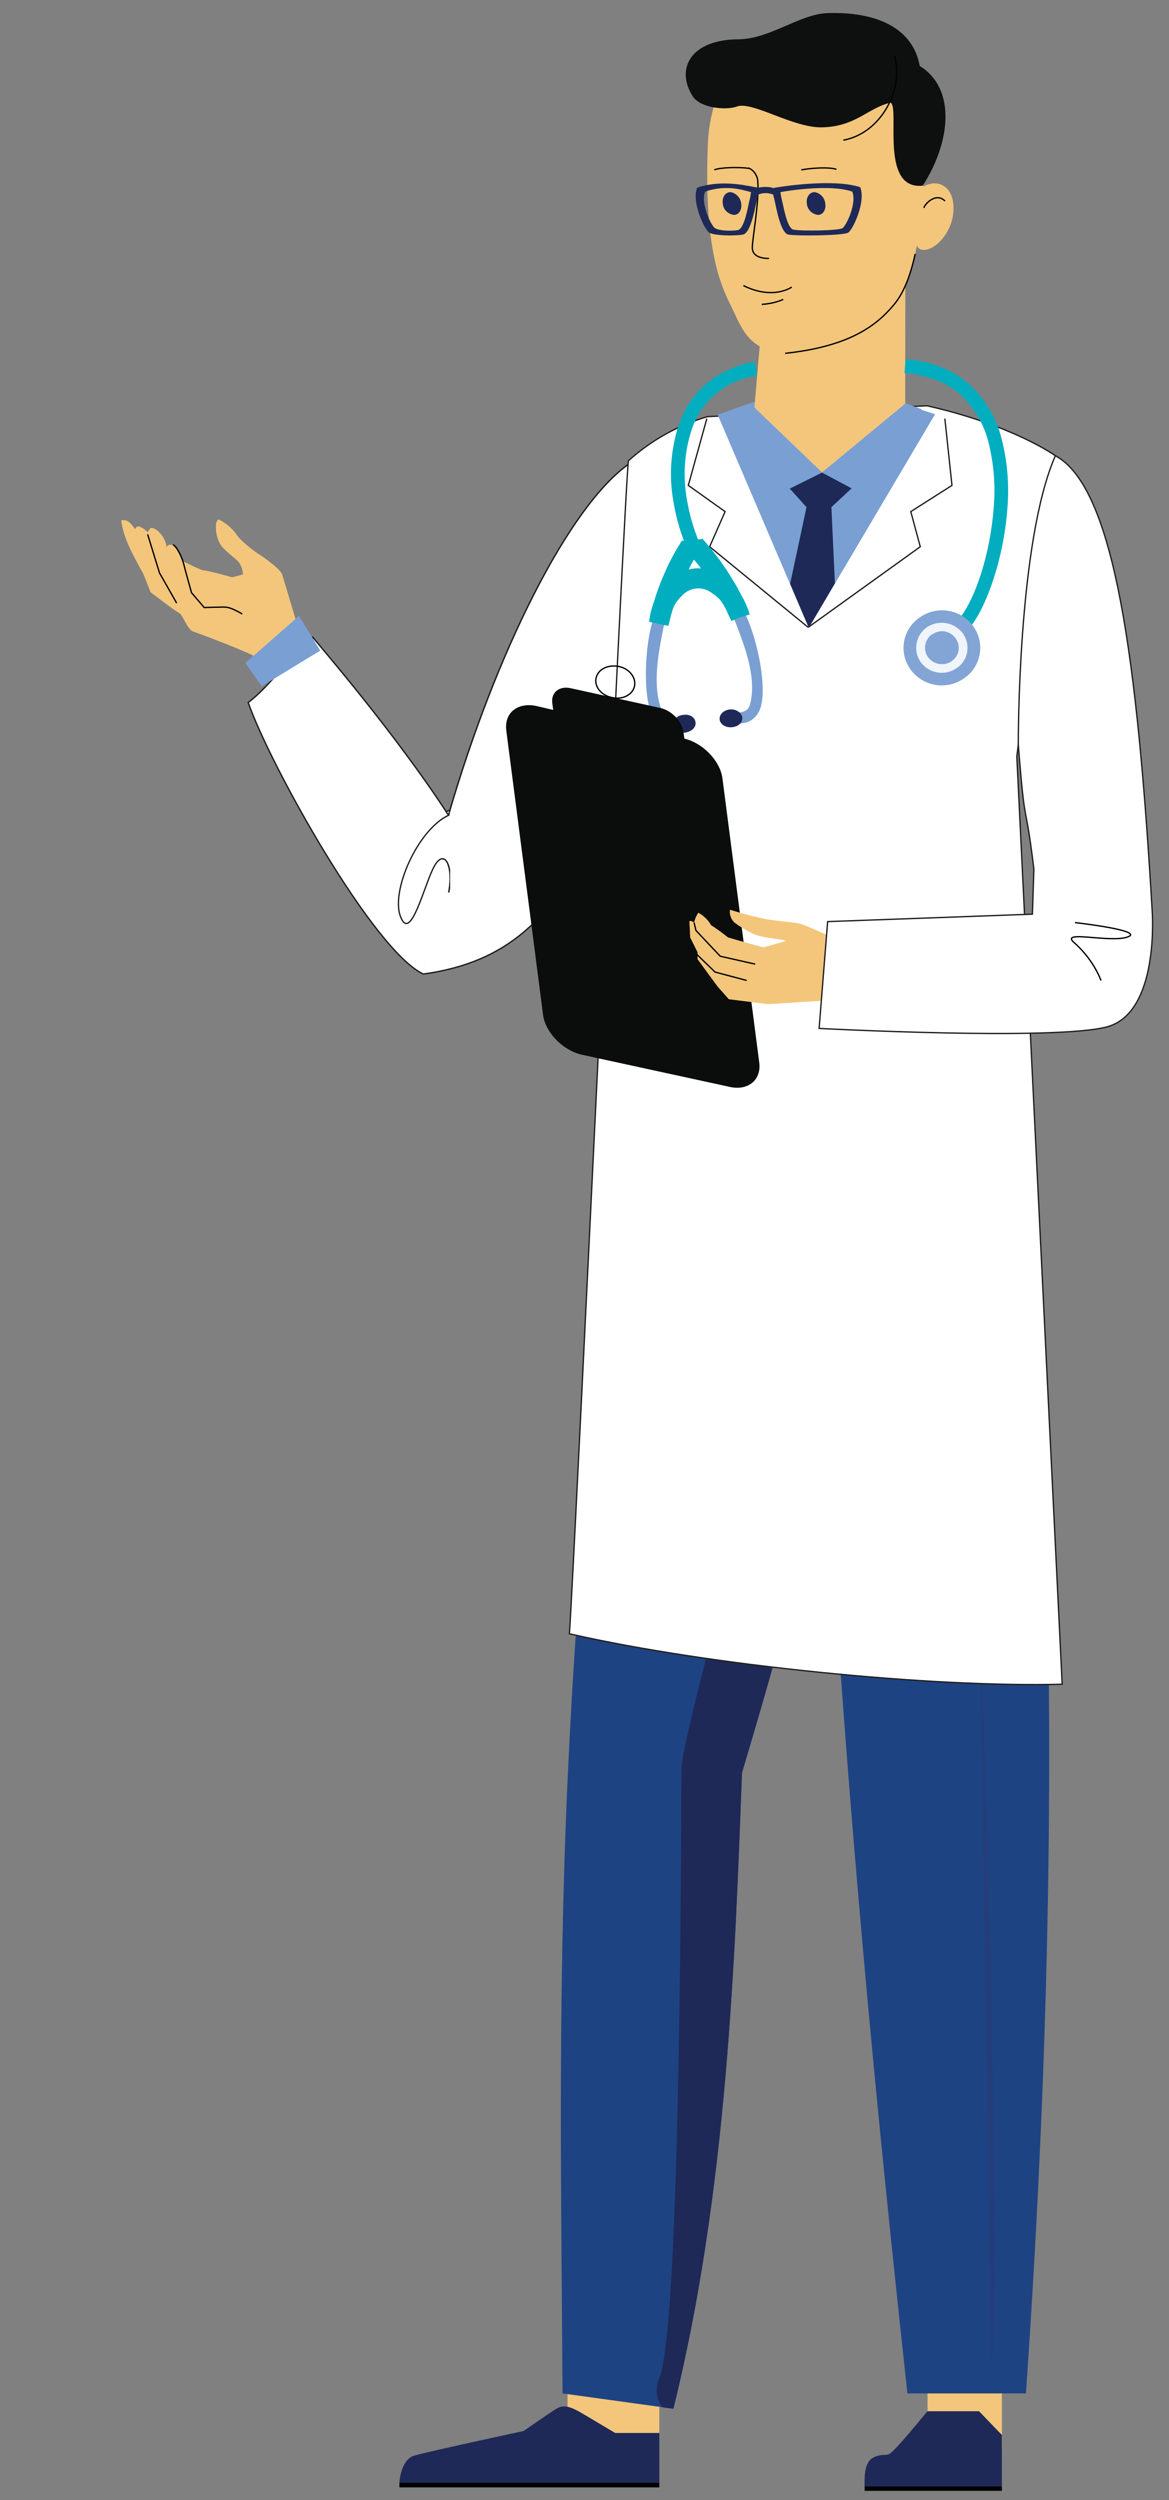 <svg version="1.1" id="el_zeUOaL7wQ" xmlns="http://www.w3.org/2000/svg" xmlns:xlink="http://www.w3.org/1999/xlink" x="0px" y="0px" viewBox="0 0 263 562" enable-background="new 0 0 263 562" xml:space="preserve"><rect x="0" y="0" width="263" height="562" fill="#808080" stroke="none"/><style>@-webkit-keyframes kf_el_Fxv5JPkSW1w_an_7-uqxQuod{0%{-webkit-transform: translate(101.255px, 218.952px) rotate(7deg) translate(-101.255px, -218.952px);transform: translate(101.255px, 218.952px) rotate(7deg) translate(-101.255px, -218.952px);}8.33%{-webkit-transform: translate(101.255px, 218.952px) rotate(0deg) translate(-101.255px, -218.952px);transform: translate(101.255px, 218.952px) rotate(0deg) translate(-101.255px, -218.952px);}16.67%{-webkit-transform: translate(101.255px, 218.952px) rotate(-7deg) translate(-101.255px, -218.952px);transform: translate(101.255px, 218.952px) rotate(-7deg) translate(-101.255px, -218.952px);}25%{-webkit-transform: translate(101.255px, 218.952px) rotate(0deg) translate(-101.255px, -218.952px);transform: translate(101.255px, 218.952px) rotate(0deg) translate(-101.255px, -218.952px);}33.33%{-webkit-transform: translate(101.255px, 218.952px) rotate(7deg) translate(-101.255px, -218.952px);transform: translate(101.255px, 218.952px) rotate(7deg) translate(-101.255px, -218.952px);}41.67%{-webkit-transform: translate(101.255px, 218.952px) rotate(0deg) translate(-101.255px, -218.952px);transform: translate(101.255px, 218.952px) rotate(0deg) translate(-101.255px, -218.952px);}50%{-webkit-transform: translate(101.255px, 218.952px) rotate(-7deg) translate(-101.255px, -218.952px);transform: translate(101.255px, 218.952px) rotate(-7deg) translate(-101.255px, -218.952px);}58.33%{-webkit-transform: translate(101.255px, 218.952px) rotate(0deg) translate(-101.255px, -218.952px);transform: translate(101.255px, 218.952px) rotate(0deg) translate(-101.255px, -218.952px);}66.67%{-webkit-transform: translate(101.255px, 218.952px) rotate(7deg) translate(-101.255px, -218.952px);transform: translate(101.255px, 218.952px) rotate(7deg) translate(-101.255px, -218.952px);}75%{-webkit-transform: translate(101.255px, 218.952px) rotate(0deg) translate(-101.255px, -218.952px);transform: translate(101.255px, 218.952px) rotate(0deg) translate(-101.255px, -218.952px);}83.33%{-webkit-transform: translate(101.255px, 218.952px) rotate(-7deg) translate(-101.255px, -218.952px);transform: translate(101.255px, 218.952px) rotate(-7deg) translate(-101.255px, -218.952px);}91.67%{-webkit-transform: translate(101.255px, 218.952px) rotate(0deg) translate(-101.255px, -218.952px);transform: translate(101.255px, 218.952px) rotate(0deg) translate(-101.255px, -218.952px);}100%{-webkit-transform: translate(101.255px, 218.952px) rotate(7deg) translate(-101.255px, -218.952px);transform: translate(101.255px, 218.952px) rotate(7deg) translate(-101.255px, -218.952px);}}@keyframes kf_el_Fxv5JPkSW1w_an_7-uqxQuod{0%{-webkit-transform: translate(101.255px, 218.952px) rotate(7deg) translate(-101.255px, -218.952px);transform: translate(101.255px, 218.952px) rotate(7deg) translate(-101.255px, -218.952px);}8.33%{-webkit-transform: translate(101.255px, 218.952px) rotate(0deg) translate(-101.255px, -218.952px);transform: translate(101.255px, 218.952px) rotate(0deg) translate(-101.255px, -218.952px);}16.67%{-webkit-transform: translate(101.255px, 218.952px) rotate(-7deg) translate(-101.255px, -218.952px);transform: translate(101.255px, 218.952px) rotate(-7deg) translate(-101.255px, -218.952px);}25%{-webkit-transform: translate(101.255px, 218.952px) rotate(0deg) translate(-101.255px, -218.952px);transform: translate(101.255px, 218.952px) rotate(0deg) translate(-101.255px, -218.952px);}33.33%{-webkit-transform: translate(101.255px, 218.952px) rotate(7deg) translate(-101.255px, -218.952px);transform: translate(101.255px, 218.952px) rotate(7deg) translate(-101.255px, -218.952px);}41.67%{-webkit-transform: translate(101.255px, 218.952px) rotate(0deg) translate(-101.255px, -218.952px);transform: translate(101.255px, 218.952px) rotate(0deg) translate(-101.255px, -218.952px);}50%{-webkit-transform: translate(101.255px, 218.952px) rotate(-7deg) translate(-101.255px, -218.952px);transform: translate(101.255px, 218.952px) rotate(-7deg) translate(-101.255px, -218.952px);}58.33%{-webkit-transform: translate(101.255px, 218.952px) rotate(0deg) translate(-101.255px, -218.952px);transform: translate(101.255px, 218.952px) rotate(0deg) translate(-101.255px, -218.952px);}66.67%{-webkit-transform: translate(101.255px, 218.952px) rotate(7deg) translate(-101.255px, -218.952px);transform: translate(101.255px, 218.952px) rotate(7deg) translate(-101.255px, -218.952px);}75%{-webkit-transform: translate(101.255px, 218.952px) rotate(0deg) translate(-101.255px, -218.952px);transform: translate(101.255px, 218.952px) rotate(0deg) translate(-101.255px, -218.952px);}83.33%{-webkit-transform: translate(101.255px, 218.952px) rotate(-7deg) translate(-101.255px, -218.952px);transform: translate(101.255px, 218.952px) rotate(-7deg) translate(-101.255px, -218.952px);}91.67%{-webkit-transform: translate(101.255px, 218.952px) rotate(0deg) translate(-101.255px, -218.952px);transform: translate(101.255px, 218.952px) rotate(0deg) translate(-101.255px, -218.952px);}100%{-webkit-transform: translate(101.255px, 218.952px) rotate(7deg) translate(-101.255px, -218.952px);transform: translate(101.255px, 218.952px) rotate(7deg) translate(-101.255px, -218.952px);}}#el_zeUOaL7wQ *{-webkit-animation-duration: 6s;animation-duration: 6s;-webkit-animation-iteration-count: infinite;animation-iteration-count: infinite;-webkit-animation-timing-function: cubic-bezier(0, 0, 1, 1);animation-timing-function: cubic-bezier(0, 0, 1, 1);}#el_eo9IXaZACA{fill: #FFFFFF;stroke: #231F20;stroke-width: 0.3;}#el_6CuiUMoXrO{fill: #FFFFFF;stroke: #231F20;stroke-width: 0.3;}#el_JGmK2b4Hi7{fill: #FFFFFF;stroke: #231F20;stroke-width: 0.3;}#el_6sX6razVwC{fill: #020202;}#el_2m_ngpGgvz{fill: #F3C67B;}#el_hUzRQpA665{fill: #1E2958;}#el_FZdQ-msCWy{fill: #1E4383;}#el_gqsmu7y7Wf{fill: #F3C67B;}#el_nmmTvSP9B-{fill: #1E4383;}#el_LpvkO3jgY6{fill: #020202;}#el_aq8RyPsFXq{fill: #1E2958;}#el_b1TckZoF5J{fill: #1E2958;}#el_VBxJxR4-AG{fill: #233E7A;}#el_BL9FVqVHQ1{fill: #FFFFFF;stroke: #231F20;stroke-width: 0.3;}#el_p72qZd3RFwC{fill: #7A9FD3;}#el_msf2nqmazBb{fill: #FFFFFF;stroke: #231F20;stroke-width: 0.3;}#el_L7OTVKPeMbl{fill: #FFFFFF;stroke: #231F20;stroke-width: 0.3;}#el_DpG-fAnJwxs{fill: #F3C67B;}#el_Es4VwgDCpRp{fill: #F3C67B;}#el_r-VKNSPf-IK{fill: #0E0F0F;}#el_DwuJKRARWbE{fill: #F3C67B;}#el_5ryzJd6ROe6{fill: none;stroke: #020202;stroke-width: 0.3;}#el_mbzu5p78CRg{fill: #1E2958;}#el_2wjBONbGzLJ{fill: none;stroke: #020202;stroke-width: 0.3;}#el_hNTgt16W80y{fill: none;stroke: #020202;stroke-width: 0.3;}#el_kvzlXepslFP{fill: none;stroke: #020202;stroke-width: 0.3;}#el_XO5b456qBk9{fill: none;stroke: #020202;stroke-width: 0.3;}#el_Lywa3HchNzP{fill: none;stroke: #020202;stroke-width: 0.3;}#el_Id4ipde6LIk{fill: none;stroke: #020202;stroke-width: 0.3;}#el__ZjbE_8pzIZ{fill: none;stroke: #020202;stroke-width: 0.3;}#el_WVtUReVtQUr{fill: #1E2958;}#el_2ynkPP3DCK4{fill: #7A9FD3;}#el_abNjTaA4yCt{fill: #7A9FD3;}#el_tb1aDqczlL5{fill: #1E2958;}#el_HBdRO3QV47Y{fill: #7A9FD3;}#el_ZFC4w6EtCh0{fill: #1E2958;}#el_l0SVF4sLL1T{fill: #7A9FD3;}#el_VdfjxQCip9k{fill: #1E2958;}#el_Z7QB8xAoJwT{fill: #00AEC0;}#el_aCaF3SqDVbd{fill: #00AEC0;}#el_HXAUMyh4UYT{fill: #00AEC0;}#el_hl86dvHQAWx{fill: #82A5D5;}#el_M04naG9P1aL{fill: #F0F4FB;}#el_8ZrWKliz00c{fill: #0B0C0C;}#el_duD4jYmF50v{fill: none;stroke: #020202;stroke-width: 0.3;}#el_ppWJTZpmYcO{fill: none;}#el_hTQQybUkiOC{fill: #F3C67B;}#el_OUjY7TCp-10{fill: none;stroke: #020202;stroke-width: 0.3;}#el_baHq_wCZghr{fill: none;stroke: #020202;stroke-width: 0.3;}#el_X3JbpaViG5f{fill: #020202;}#el_nJ9kLLQUCNI{fill: #FFFFFF;stroke: #231F20;stroke-width: 0.3;}#el_4OLjzZYIviX{fill: none;stroke: #020202;stroke-width: 0.3;}#el_cX-_9Z6o2zx{fill: #1E2958;}#el_PpYjos7XoZm{fill: #FFFFFF;stroke: #231F20;stroke-width: 0.3;}#el_OqNyKjhKFr3{fill: #FFFFFF;stroke: #231F20;stroke-width: 0.3;}#el_PUPY6Qcv-1d{fill: #FFFFFF;stroke: #231F20;stroke-width: 0.3;}#el_oHOilxdjIef{fill: #FFFFFF;stroke: #231F20;stroke-width: 0.3;}#el_OCweNqhsG_-{fill: #F3C67B;}#el_qSnkwNzHb1D{fill: none;}#el_wqrVXO5eyXN{fill: none;stroke: #020202;stroke-width: 0.3;}#el_8nC8UWOvbRJ{fill: none;stroke: #020202;stroke-width: 0.3;}#el_tjviWYrE4mL{fill: #7A9FD3;}#el_-U5hpEreTis{fill: #F3C67B;}#el_YVWuAOI76S7{fill: none;}#el_SeoQKTtlc5j{fill: none;stroke: #020202;stroke-width: 0.3;}#el_TCBU4W64K9_{fill: none;stroke: #020202;stroke-width: 0.3;}#el_A0usPAKd_FI{fill: #7A9FD3;}#el_Fxv5JPkSW1w_an_7-uqxQuod{-webkit-animation-fill-mode: backwards;animation-fill-mode: backwards;-webkit-transform: translate(101.255px, 218.952px) rotate(7deg) translate(-101.255px, -218.952px);transform: translate(101.255px, 218.952px) rotate(7deg) translate(-101.255px, -218.952px);-webkit-animation-name: kf_el_Fxv5JPkSW1w_an_7-uqxQuod;animation-name: kf_el_Fxv5JPkSW1w_an_7-uqxQuod;-webkit-animation-timing-function: cubic-bezier(0, 0, 1, 1);animation-timing-function: cubic-bezier(0, 0, 1, 1);}</style>
<g id="el_9iIj82bmka">
	<path stroke-miterlimit="10" d="M101.255,217.73&#10;&#9;&#9;c15.628-3.891,22.238-13.453,30.07-23.902c3.757-5.115,45.132-74.486,10.437-89.717c-13.81,9.56-30.164,42.69-40.506,77.933&#10;&#9;&#9;c-5.856,2.631-10.615,10.333-12.027,14.501C82.498,216.396,101.255,217.73,101.255,217.73z" id="el_eo9IXaZACA"/>
</g>
<path id="el_6CuiUMoXrO" stroke-miterlimit="10" d="M95.232,218.953&#10;&#9;c20.092-2.78,27.322-13.34,36.092-25.125c3.757-5.115,45.132-74.486,10.438-89.717c-13.894,9.56-30.363,43.135-40.696,78.6&#10;&#9;l-0.109,0.667"/>
<path id="el_JGmK2b4Hi7" stroke-miterlimit="10" d="M95.232,218.953&#10;&#9;c20.092-2.78,27.322-13.34,36.092-25.125c3.757-5.115,45.132-74.486,10.438-89.717c-13.894,9.56-30.363,43.135-40.696,78.6&#10;&#9;l-0.109,0.667"/>
<rect id="el_6sX6razVwC" x="194.52" y="558.922" width="30.89" height="1"/>
<rect id="el_2m_ngpGgvz" x="208.677" y="530.794" width="16.734" height="19.678"/>
<path id="el_hUzRQpA665" d="M194.52,558.922c0-1.668-0.237-5.338,1.911-6.449c1.568-0.889,2.594-0.444,3.51-0.777&#10;&#9;c1.134-0.334,7.476-8.227,8.725-9.672h11.597l5.138,5.337v11.562H194.52L194.52,558.922z"/>
<path id="el_FZdQ-msCWy" d="M227.594,231.849c11.929,106.503,9.539,215.121,3.22,306.171h-26.664&#10;&#9;c-9.595-87.717-19.168-189.996-22.184-306.171H227.594z"/>
<rect id="el_gqsmu7y7Wf" x="127.675" y="531.35" width="20.662" height="19.678"/>
<path id="el_nmmTvSP9B-" d="M142.863,231.849c-6.908,56.587-12.755,114.619-15.188,168.65&#10;&#9;c-2.254,50.027-1.347,96.499-1.114,137.521l24.932,3.445c12.168-49.027,13.896-102.167,15.435-142.969&#10;&#9;c12.278-41.023,20.962-74.153,25.334-112.286c1.842-16.12-4.642-37.576-2.638-54.364h-46.76V231.849z"/>
<rect id="el_LpvkO3jgY6" x="89.859" y="558.031" width="58.478" height="1.112"/>
<path id="el_aq8RyPsFXq" d="M148.337,558.031H89.854c0,0,0.273-5.003,3.239-6.003c2.964-0.89,24.708-5.559,24.708-5.559&#10;&#9;s5.743-4.003,7.367-5.004c1.625-0.999,3.14-0.556,6.133,1.223l7.106,4.227h9.935L148.337,558.031z"/>
<path id="el_b1TckZoF5J" d="M180.023,294.995c0,0-26.566,94.165-26.698,102.391c-0.133,8.227-0.021,124.959-4.989,137.188&#10;&#9;c-0.976,2.223-0.72,4.669,0.668,6.559l2.49,0.334c12.17-49.027,13.9-102.168,15.437-142.97&#10;&#9;c7.879-26.348,14.286-49.471,19.017-72.707h-0.07L180.023,294.995z"/>
<path id="el_VBxJxR4-AG" d="M223.035,532.907c1.992-17.344-0.664-127.852-2.66-168.762"/>
<path id="el_BL9FVqVHQ1" stroke-miterlimit="10" d="M128.111,367.258&#10;&#9;c1.261-18.343,12.628-262.146,13.282-263.703c5.107-4.558,11.182-8.005,17.769-9.895l49.391-2.445&#10;&#9;c19.296,4.337,28.892,11.229,28.892,11.229l-8.688,67.593l10.21,208.562C209.907,379.376,159.836,374.484,128.111,367.258z"/>
<path id="el_p72qZd3RFwC" d="M210.378,93.104l-28.417,48.028l-20.505-47.916l9.562-3.335h29.08L210.378,93.104z"/>
<path id="el_msf2nqmazBb" stroke-miterlimit="10" d="M181.825,141.02l-22.172-18.121&#10;&#9;l3.478-7.894l-8.277-5.892l4.168-15.009"/>
<path id="el_L7OTVKPeMbl" stroke-miterlimit="10" d="M181.825,141.02l25.216-18.121&#10;&#9;l-2.133-7.894l9.267-5.892l-1.604-15.009"/>
<path id="el_DpG-fAnJwxs" d="M169.317,96.328l17.023,11.896l17.305-11.896l0.045-41.579l-31.156,4.336L169.317,96.328z"/>
<path id="el_Es4VwgDCpRp" d="M184.217,8.946c5.991,0.333,24.037,1.445,23.764,25.013&#10;&#9;c-0.273,23.569-4.056,31.24-6.986,34.686c-3.753,4.446-9.748,9.228-24.342,10.784c-8.482-0.667-9.767-5.781-12.31-10.895&#10;&#9;c-2.024-4.114-6.013-12.229-5.107-35.797C160.14,9.168,178.218,8.946,184.217,8.946z"/>
<path id="el_r-VKNSPf-IK" d="M200.379,23.065c2.104,1.334-2.533,19.678,7.205,18.678c6.351-9.783,7.54-21.901-0.66-26.904&#10;&#9;c-1.551-8.671-9.938-12.229-20.634-11.895c-6.172,0.111-13.009,5.781-20.019,5.892c-10.952,0-14.328,6.67-10.442,12.785&#10;&#9;c1.687,2.668,7.425,3.224,9.921,2.335c3.479-1.334,12.707,4.892,19.321,4.668C192.608,28.401,195.215,24.287,200.379,23.065z"/>
<path id="el_DwuJKRARWbE" d="M205.907,44.077c0.671-1.446,2.01-2.558,3.596-2.78c1.846-0.445,5.154,0.667,5.014,5.892&#10;&#9;c-0.141,5.225-4.589,9.671-7.317,8.894C204.469,55.416,205.907,44.077,205.907,44.077z"/>
<path id="el_5ryzJd6ROe6" stroke-miterlimit="10" d="M207.876,46.745&#10;&#9;c0-0.667,2.62-3.668,4.731-1.556"/>
<path id="el_mbzu5p78CRg" d="M164.356,43.187c1.315,0.223,2.314,1.334,2.413,2.668c0.181,1.334-0.609,2.558-1.753,2.446&#10;&#9;c-1.316-0.223-2.312-1.223-2.41-2.557C162.419,44.298,163.207,43.187,164.356,43.187z"/>
<path id="el_2wjBONbGzLJ" stroke-miterlimit="10" d="M168.331,37.74&#10;&#9;c1.177,0.446,1.995,1.557,2.147,2.892c0.411,4.668-1.334,13.563-1.217,15.23c0.158,2.445,3.747,2.224,3.747,2.224"/>
<path id="el_hNTgt16W80y" stroke-miterlimit="10" d="M178.126,64.533&#10;&#9;c0,0-4.112,3.001-10.875-0.333"/>
<path id="el_kvzlXepslFP" stroke-miterlimit="10" d="M188.164,38.073&#10;&#9;c-1.402-0.557-5.472-0.334-7.901,0.112"/>
<path id="el_XO5b456qBk9" stroke-miterlimit="10" d="M201.232,12.503&#10;&#9;c2.213,7.56-3.025,17.455-11.49,19.011"/>
<path id="el_Lywa3HchNzP" stroke-miterlimit="10" d="M205.896,57.084&#10;&#9;c-1.402,6.448-3.283,9.671-4.911,11.561c-3.749,4.447-9.746,9.228-24.34,10.784"/>
<path id="el_Id4ipde6LIk" stroke-miterlimit="10" d="M160.704,38.185&#10;&#9;c1.372-0.557,5.435-0.667,7.892-0.334"/>
<path id="el__ZjbE_8pzIZ" stroke-miterlimit="10" d="M176.21,67.312&#10;&#9;c-1.532,0.667-3.167,1-4.829,1.112"/>
<path id="el_WVtUReVtQUr" d="M181.448,114.005l-3.69,17.231l4.209,9.895l5.866-10.006l-0.783-17.12l5.49-5.114l-3.508-5.892&#10;&#9;l-4.118,3.224l-3.567-3.224l-4.52,5.892L181.448,114.005z"/>
<path id="el_2ynkPP3DCK4" d="M184.962,106.223l-11.635,5.781l-8.395-20.011l3.805-1.333L184.962,106.223z"/>
<path id="el_abNjTaA4yCt" d="M184.911,106.223l10.668,5.67l11.765-19.9l-3.583-1.333L184.911,106.223z"/>
<path id="el_tb1aDqczlL5" d="M183.275,43.187c1.316,0.223,2.314,1.334,2.409,2.668c0.181,1.334-0.606,2.558-1.752,2.446&#10;&#9;c-1.314-0.223-2.312-1.223-2.411-2.557C181.34,44.298,182.126,43.187,183.275,43.187z"/>
<path id="el_HBdRO3QV47Y" d="M165.515,160.254h-0.729h-0.625l0.057,0.666l0.113,1.223l0.061,0.556h0.59h0.48l0,0h0.235l0,0&#10;&#9;c1.869-0.111,2.939-0.223,4.329-1.668c0.675-0.777,1.119-1.779,1.287-2.78c1.328-6.115-2.263-20.011-5.612-23.235l-0.411-0.333&#10;&#9;l-0.425,0.333l-0.933,0.889l-0.485,0.446l0.488,0.444c0,0,0.546,0.557,1.706,3.557c1.97,5.115,4.368,11.563,3.296,17.121&#10;&#9;c-0.071,0.666-0.313,1.334-0.701,1.89C167.514,160.031,166.786,160.143,165.515,160.254z"/>
<path id="el_ZFC4w6EtCh0" d="M164.633,163.478c1.404-0.111,2.457-1.001,2.365-2.113c-0.091-1.111-1.333-2-2.74-1.89&#10;&#9;c-1.406,0.111-2.456,1.111-2.36,2.223S163.23,163.588,164.633,163.478z"/>
<path id="el_l0SVF4sLL1T" d="M152.643,161.586l0.73-0.111h0.625l0.047,0.557l0.1,1.223l0.055,0.667h-0.591l-0.48,0.111l0,0&#10;&#9;h-0.235l0,0c-1.862,0.222-2.93,0.334-4.54-0.778c-0.802-0.779-1.408-1.557-1.753-2.557c-2.368-5.781-1.244-20.123,1.504-23.903&#10;&#9;l0.334-0.444l0.485,0.333l1.054,0.667l0.557,0.333l-0.404,0.557c0,0-0.445,0.556-1.053,3.78c-1.051,5.336-2.276,12.229-0.249,17.565&#10;&#9;c0.182,0.557,0.527,1.112,1,1.557C150.654,161.809,151.377,161.698,152.643,161.586z"/>
<path id="el_VdfjxQCip9k" d="M154.109,164.7c-1.403,0.111-2.616-0.666-2.708-1.779c-0.092-1.112,0.976-2.112,2.381-2.223&#10;&#9;c1.408-0.223,2.621,0.556,2.709,1.778C156.58,163.588,155.513,164.478,154.109,164.7z"/>
<path id="el_Z7QB8xAoJwT" d="M153.058,122.121c-0.956,1.445-1.832,3.113-2.626,4.668c-0.764,1.668-1.402,3.113-1.929,4.447&#10;&#9;c-0.285,0.779-0.551,1.557-0.803,2.224c-0.253,0.777-0.452,1.445-0.639,2c-0.233,0.667-0.428,1.223-0.585,1.89&#10;&#9;c-0.141,0.557-0.214,1-0.26,1.223l-0.189,1.223l1.192,0.223l1.011,0.222l0.96,0.223l1.171,0.223l0.295-1.112&#10;&#9;c0.094-0.446,0.199-0.779,0.33-1.334l0,0c0.106-0.333,0.235-0.778,0.394-1.333c0.075-0.223,0.171-0.446,0.288-0.667&#10;&#9;c0.116-0.223,0.231-0.444,0.349-0.667c0.385-0.557,0.827-1.111,1.319-1.557c1.822-2.112,4.904-2.335,7.016-0.556&#10;&#9;c0.588,0.333,1.132,0.889,1.62,1.333c0.172,0.223,0.331,0.446,0.475,0.667c0.146,0.223,0.292,0.445,0.429,0.667&#10;&#9;c0.225,0.445,0.436,0.778,0.624,1.223c0.191,0.445,0.396,0.889,0.563,1.223l0.488,1.001l1.085-0.446l0.898-0.333l0.957-0.333&#10;&#9;l1.192-0.334l-0.423-1.223c-0.092-0.223-0.253-0.667-0.482-1.223c-0.277-0.556-0.593-1.223-0.944-1.779&#10;&#9;c-0.301-0.556-0.631-1.223-0.987-1.89c-0.383-0.667-0.785-1.334-1.201-2.001c-0.789-1.333-1.691-2.668-2.722-4.113&#10;&#9;c-1.086-1.445-2.246-2.891-3.473-4.336l-0.408-0.445l-0.6,0.11l-3.474,0.334h-0.61l-0.323,0.556h0.022V122.121z M157.698,127.791&#10;&#9;c-0.924-0.11-1.851,0-2.757,0.223l0.154-0.333l0,0c0.324-0.667,0.665-1.223,1.025-1.89c0.352,0.444,0.769,0.889,1.2,1.445&#10;&#9;L157.698,127.791z"/>
<path id="el_aCaF3SqDVbd" d="M154.58,123.344c-1.422-3.335-2.438-6.782-3.028-10.339c-1.083-5.781-0.695-11.786,1.13-17.455&#10;&#9;c1.833-5.56,5.942-10.117,11.301-12.452c1.858-0.889,3.81-1.446,5.81-1.779l0.505,3.113c-1.75,0.223-3.46,0.778-5.088,1.446&#10;&#9;c-4.569,2.112-8.064,6.003-9.622,10.783c-1.652,5.113-1.998,10.562-1,15.897c0.546,3.224,1.489,6.449,2.808,9.561L154.58,123.344z"/>
<path id="el_HXAUMyh4UYT" d="M216.011,138.797c3.241-4.003,6.761-14.008,7.54-24.57c0.447-4.892,0.063-9.893-1.138-14.674&#10;&#9;c-1.039-4.336-3.413-8.226-6.784-11.228c-2.977-2.446-6.942-4.003-12.132-4.447l0.229-3.113c5.857,0.445,10.395,2.335,13.843,5.225&#10;&#9;c3.872,3.335,6.602,7.783,7.805,12.786c1.299,5.114,1.719,10.451,1.245,15.786c-0.824,11.005-4.669,21.791-8.227,26.237&#10;&#9;L216.011,138.797z"/>
<path id="el_hl86dvHQAWx" d="M216.729,152.583c3.83-2.446,4.965-7.56,2.536-11.34c-0.001,0-0.004,0-0.006,0&#10;&#9;c-0.059-0.111-0.126-0.223-0.189-0.334c-2.752-3.891-8.031-4.892-11.987-2.224c-3.831,2.446-4.964,7.56-2.527,11.34&#10;&#9;c0.06,0.111,0.122,0.223,0.188,0.334C207.494,154.25,212.777,155.251,216.729,152.583z"/>
<path id="el_M04naG9P1aL" d="M215.124,150.248c2.558-1.557,3.316-5.003,1.694-7.56c-0.002,0-0.004,0-0.004,0&#10;&#9;c-0.038-0.111-0.081-0.111-0.126-0.223c-1.832-2.557-5.371-3.224-8.017-1.556c-2.56,1.668-3.317,5.114-1.693,7.671&#10;&#9;c0.001,0,0.002,0,0.003,0c0.037,0.111,0.08,0.111,0.126,0.223C208.94,151.359,212.477,152.026,215.124,150.248z M214.021,148.691&#10;&#9;c-1.739,1.112-4.055,0.667-5.264-1c-1.136-1.668-0.731-3.891,0.907-5.114h0.126c1.736-1.223,4.062-0.778,5.262,1&#10;&#9;c1.141,1.668,0.738,3.891-0.899,5.003c-0.002,0-0.002,0-0.002,0l-0.127,0.111H214.021z"/>
<path id="el_8ZrWKliz00c" d="M170.815,238.854l-8.286-63.926c-0.517-3.891-4.356-7.893-8.56-8.894l-0.2-1.445&#10;&#9;c-0.312-2.446-2.669-4.893-5.237-5.448l-20.179-4.447c-2.568-0.556-4.412,1-4.1,3.335l0.198,1.557l-3.792-0.89&#10;&#9;c-4.23-0.889-7.265,1.558-6.75,5.559l8.276,63.925c0.516,3.891,4.399,7.894,8.631,8.894l33.25,7.226&#10;&#9;C168.293,245.301,171.333,242.744,170.815,238.854z"/>
<path id="el_duD4jYmF50v" stroke-miterlimit="10" d="M134.093,152.471&#10;&#9;c0.397-2,2.656-3.113,5.047-2.668c2.391,0.445,4.007,2.445,3.611,4.447c-0.396,1.89-2.655,3.113-5.047,2.557&#10;&#9;C135.315,156.363,133.698,154.36,134.093,152.471z"/>
<line id="el_ppWJTZpmYcO" x1="181.971" y1="141.131" x2="179.157" y2="375.374"/>
<path id="el_hTQQybUkiOC" d="M192.54,212.949c-3.328-1.112-9.947-4.558-12.671-5.336c-0.885-0.222-2.652-0.333-6.971-0.889&#10;&#9;c-2.936-0.556-5.83-1.334-8.671-2.223c-0.173,1,0.209,2.112,1.018,2.891c1.343,1,4.151,2.78,6.051,3.113&#10;&#9;c1.897,0.445,4.883,0.667,5.535,1c-2.507,0.778-5.073,1.445-5.073,1.445c-2.662-0.666-6.013-1.667-7.963-2.223&#10;&#9;c-1.226-1-2.504-1.89-3.831-2.779c-0.691-1.223-1.678-2.112-2.859-2.779c-0.451,0.667-0.776,1.445-0.955,2.223&#10;&#9;c-0.285-0.223-0.669-0.446-1.052-0.334l0.175,3.669l1.657,3.334v1.557l4.479,6.114l2.564,2.891l8.875,1.112&#10;&#9;c0,0,13.18-0.89,15.124-0.89l4.069,0.111L192.54,212.949z"/>
<path id="el_OUjY7TCp-10" stroke-miterlimit="10" d="M156.152,207.391l0.428,1.778&#10;&#9;l5.449,5.781l7.867,1.778"/>
<path id="el_baHq_wCZghr" stroke-miterlimit="10" d="M156.736,214.506l4.129,4.002&#10;&#9;l7.119,1.89"/>
<path id="el_X3JbpaViG5f" d="M194.763,227.402l0.541-16.009l-5.722-0.777l-2.928,15.231L194.763,227.402z"/>
<path id="el_nJ9kLLQUCNI" stroke-miterlimit="10" d="M232.604,195.384&#10;&#9;c-2.003-16.565-1.927-7.671-3.508-28.017c0,0-0.193-45.582,8.343-64.925c13.362,7.227,18.47,45.915,21.783,102.391&#10;&#9;c0,0,1.72,22.902-10.238,26.015c-11.959,3.113-64.7,0.334-64.7,0.334l1.918-24.014l46.07-1.668L232.604,195.384z"/>
<path id="el_4OLjzZYIviX" stroke-miterlimit="10" d="M241.85,207.391&#10;&#9;c0,0,15.832,1.778,11.874,3.224c-3.956,1.445-15.832-1.779-11.874,1.445c2.548,2.334,4.555,5.114,5.857,8.338"/>
<path id="el_cX-_9Z6o2zx" d="M173.79,42.298c1.624-0.333,13.629-2.223,19.737-0.223c1.325,3.224-1.617,9.561-2.723,10.228&#10;&#9;c-1.105,0.667-11.332,0.778-13.331,0.446c-1.987-0.111-3.017-7.227-3.312-8.116c-0.085-0.334-0.15-0.556-0.214-0.89&#10;&#9;c-1.088-0.445-2.284-0.445-3.37,0c-0.058,0.334-0.129,0.556-0.213,0.89c-0.296,0.889-1.328,8.005-3.317,8.116&#10;&#9;c-1.984,0.333-6.369,0.222-7.476-0.446c-1.104-0.666-4.046-7.003-2.719-10.117c5.996-2,11.836-0.222,13.797,0&#10;&#9;c1.02-0.222,2.107-0.222,3.125,0L173.79,42.298z M168.97,43.187c-1.14-0.222-5.261-1.89-10.32-0.111&#10;&#9;c-1.085,2.557,1.321,7.67,2.223,8.226c0.903,0.556,3.411,0.667,5.035,0.446c1.621-0.111,2.455-5.893,2.701-6.67&#10;&#9;c0.17-0.667,0.286-1.335,0.349-1.89H168.97z M175.583,43.187c0.066,0.556,0.183,1.223,0.35,1.89&#10;&#9;c0.243,0.667,1.086,6.559,2.706,6.559c1.621,0.333,9.975,0.222,10.876-0.334c0.9-0.556,3.305-5.668,2.223-8.226&#10;&#9;c-5.049-1.779-15.021-0.111-16.162,0.111H175.583z"/>
<g id="el_Fxv5JPkSW1w_an_7-uqxQuod" data-animator-group="true" data-animator-type="1"><g id="el_Fxv5JPkSW1w">
	<defs>
		<rect id="SVGID_1_" x="24.309" y="112.003" width="76.946" height="107.394"/>
	</defs>
	<clipPath id="SVGID_2_">
		<use xlink:href="#SVGID_1_" overflow="visible"/>
	</clipPath>
	<g clip-path="url(#SVGID_2_)" id="el_pfg_KP7b9aJ">
		<path id="el_PpYjos7XoZm" stroke-miterlimit="10" d="M100.964,183.377&#10;&#9;&#9;&#9;c-11.923-18.455-29.86-39.133-30.608-40.133c-4.347,3.335-9.791,11.228-14.51,14.674c4.925,14.12,28.101,55.697,39.385,61.034"/>
		<path id="el_OqNyKjhKFr3" stroke-miterlimit="10" d="M100.913,183.266&#10;&#9;&#9;&#9;c-6.919,3.224-13.044,17.01-10.803,22.791c2.241,5.892,5.234-6.782,7.479-11.117c2.245-4.335,4.488-0.778,3.368,5.669"/>
		<path id="el_PUPY6Qcv-1d" stroke-miterlimit="10" d="M100.964,183.377&#10;&#9;&#9;&#9;c-11.923-18.455-29.86-39.133-30.608-40.133c-4.347,3.335-9.791,11.228-14.51,14.674c4.925,14.12,28.101,55.697,39.385,61.034"/>
		<path id="el_oHOilxdjIef" stroke-miterlimit="10" d="M100.913,183.266&#10;&#9;&#9;&#9;c-6.919,3.224-13.044,17.01-10.803,22.791c2.241,5.892,5.234-6.782,7.479-11.117c2.245-4.335,4.488-0.778,3.368,5.669"/>
		<path id="el_OCweNqhsG_-" d="M67.36,142.354c-0.333-1.556-3.62-12.228-3.902-13.229c-0.28-1.112-4.48-4.114-5.26-4.558&#10;&#9;&#9;&#9;c-0.784-0.445-4.171-3.002-5.036-4.447c-1.024-1.445-2.396-2.557-3.98-3.334c-1.053,0.333-0.701,4.557,0.887,6.225&#10;&#9;&#9;&#9;c1.589,1.668,3.028,2.558,3.749,3.447c0.488,0.777,0.791,1.668,0.882,2.668l-2.438,0.667c0,0-5.615-1.557-6.362-1.557&#10;&#9;&#9;&#9;c-0.748,0-4.578-2-4.578-2s-1.564-3.78-2.486-3.668c-0.464-0.111-0.889-0.333-1.354,0.445c-0.271-2.223-2.074-4.225-3.445-4.336&#10;&#9;&#9;&#9;c-0.352,0.112-0.822,1.001-0.822,1.001c-0.206-0.333-1.652-1.445-2.178-1.334c-0.323,0.111-0.572,0.333-0.663,0.668&#10;&#9;&#9;&#9;c-0.948-1.557-1.938-2.335-3.085-2.001c0.23,1.668,0.702,3.335,1.404,5.003c0.875,2.223,3.532,6.892,3.532,6.892l1.678,4.226&#10;&#9;&#9;&#9;c0,0,5.676,4.336,6.435,4.669c0.757,0.333,1.828,3.668,3.069,4.113c1.242,0.444,13.254,4.892,14.265,5.892&#10;&#9;&#9;&#9;c0.845,0.89,1.493,2.001,1.905,3.224C59.853,151.692,67.376,142.132,67.36,142.354z"/>
		<line id="el_qSnkwNzHb1D" x1="29.767" y1="119.341" x2="33.985" y2="131.46"/>
		<path id="el_wqrVXO5eyXN" stroke-miterlimit="10" d="M33.215,120.119l2.67,8.672&#10;&#9;&#9;&#9;l3.859,6.781"/>
		<path id="el_8nC8UWOvbRJ" stroke-miterlimit="10" d="M54.51,138.018&#10;&#9;&#9;&#9;c-2.537-1.445-3.33-1.557-4.28-1.557c-0.952,0-4.286,0.111-4.286,0.111l-2.856-3.334c0,0-1.589-5.669-1.755-6.449&#10;&#9;&#9;&#9;c-0.165-0.777-1.273-3.668-2.382-4.335"/>
		<path id="el_tjviWYrE4mL" d="M67.249,138.463l-12.026,10.562l3.648,5.226l13.147-8.006L67.249,138.463z"/>
		<path id="el_-U5hpEreTis" d="M67.36,142.354c-0.333-1.556-3.62-12.228-3.902-13.229c-0.28-1.112-4.48-4.114-5.26-4.558&#10;&#9;&#9;&#9;c-0.784-0.445-4.171-3.002-5.036-4.447c-1.024-1.445-2.396-2.557-3.98-3.334c-1.053,0.333-0.701,4.557,0.887,6.225&#10;&#9;&#9;&#9;c1.589,1.668,3.028,2.558,3.749,3.447c0.488,0.777,0.791,1.668,0.882,2.668l-2.438,0.667c0,0-5.615-1.557-6.362-1.557&#10;&#9;&#9;&#9;c-0.748,0-4.578-2-4.578-2s-1.564-3.78-2.486-3.668c-0.464-0.111-0.889-0.333-1.354,0.445c-0.271-2.223-2.074-4.225-3.445-4.336&#10;&#9;&#9;&#9;c-0.352,0.112-0.822,1.001-0.822,1.001c-0.206-0.333-1.652-1.445-2.178-1.334c-0.323,0.111-0.572,0.333-0.663,0.668&#10;&#9;&#9;&#9;c-0.948-1.557-1.938-2.335-3.085-2.001c0.23,1.668,0.702,3.335,1.404,5.003c0.875,2.223,3.532,6.892,3.532,6.892l1.678,4.226&#10;&#9;&#9;&#9;c0,0,5.676,4.336,6.435,4.669c0.757,0.333,1.828,3.668,3.069,4.113c1.242,0.444,13.254,4.892,14.265,5.892&#10;&#9;&#9;&#9;c0.845,0.89,1.493,2.001,1.905,3.224C59.853,151.692,67.376,142.132,67.36,142.354z"/>
		<line id="el_YVWuAOI76S7" x1="29.767" y1="119.341" x2="33.985" y2="131.46"/>
		<path id="el_SeoQKTtlc5j" stroke-miterlimit="10" d="M33.215,120.119l2.67,8.672&#10;&#9;&#9;&#9;l3.859,6.781"/>
		<path id="el_TCBU4W64K9_" stroke-miterlimit="10" d="M54.51,138.018&#10;&#9;&#9;&#9;c-2.537-1.445-3.33-1.557-4.28-1.557c-0.952,0-4.286,0.111-4.286,0.111l-2.856-3.334c0,0-1.589-5.669-1.755-6.449&#10;&#9;&#9;&#9;c-0.165-0.777-1.273-3.668-2.382-4.335"/>
		<path id="el_A0usPAKd_FI" d="M67.249,138.463l-12.026,10.562l3.648,5.226l13.147-8.006L67.249,138.463z"/>
	</g>
</g></g>
</svg>